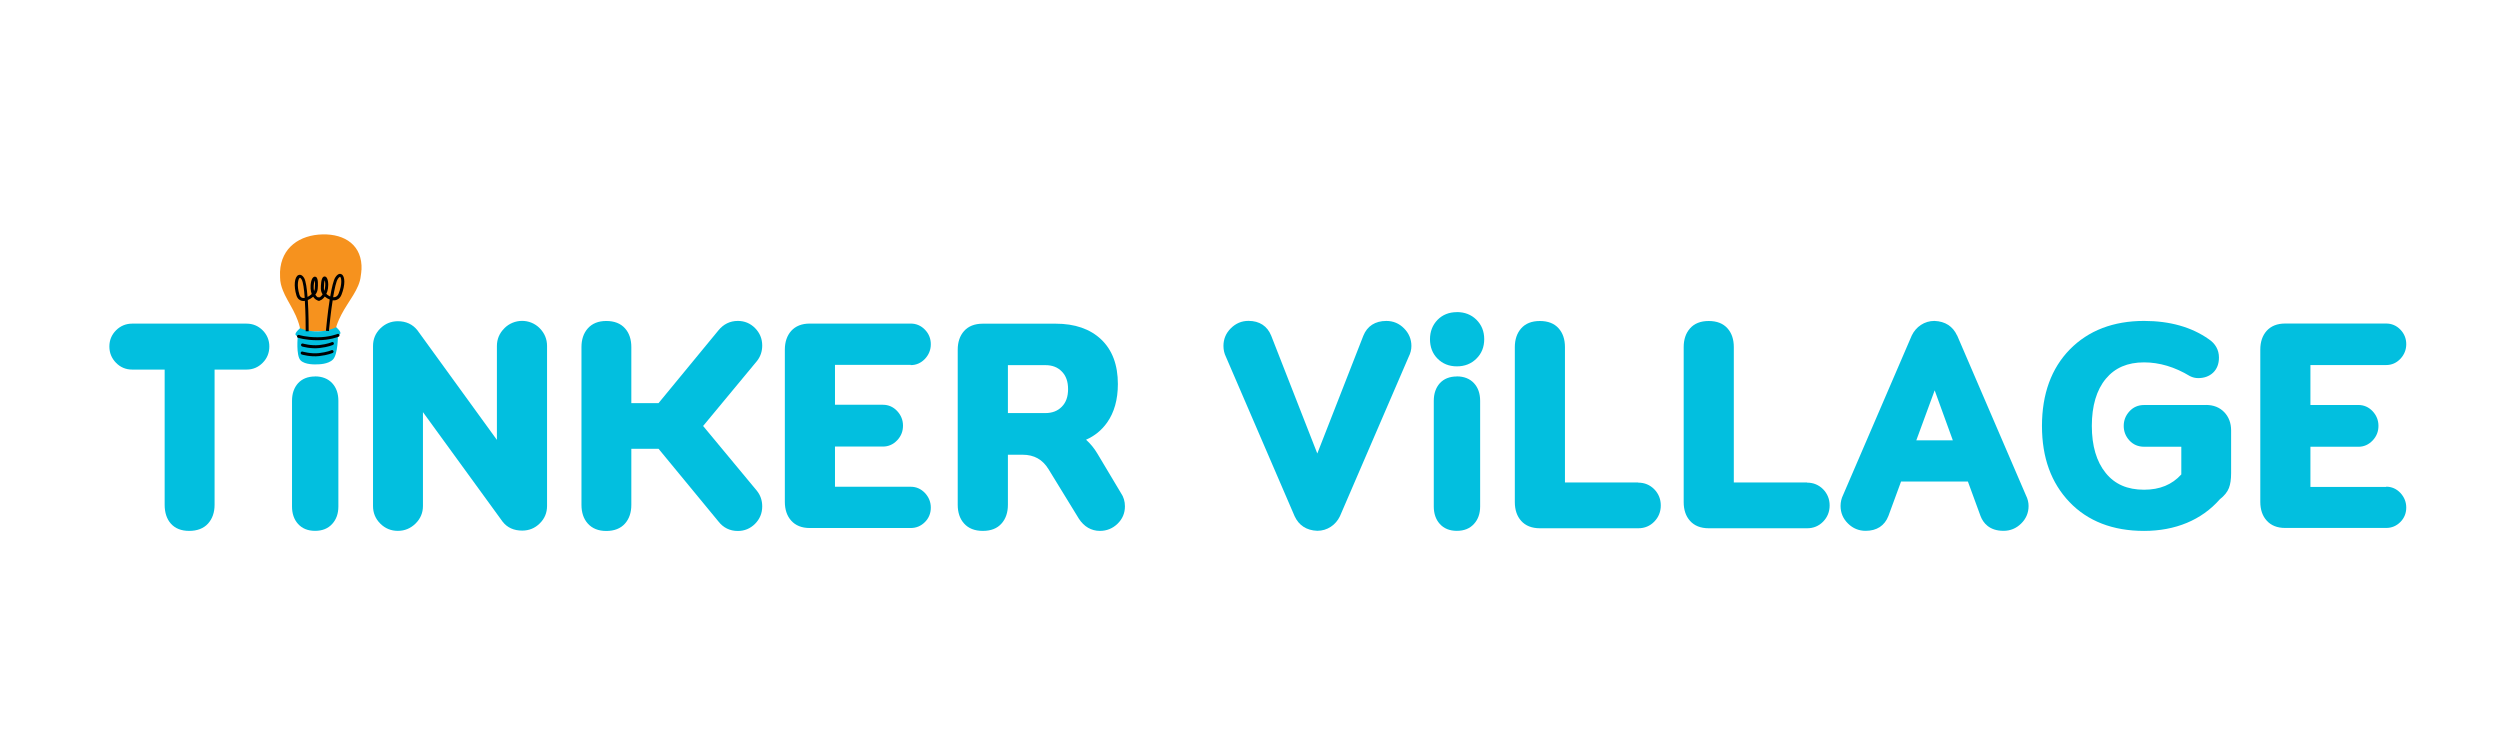 <svg width="160" height="48" viewBox="0 0 160 48" fill="none" xmlns="http://www.w3.org/2000/svg">
<path d="M15.779 20.712H8.462C8.061 20.712 7.71 20.856 7.427 21.14C7.144 21.423 7 21.77 7 22.176C7 22.583 7.144 22.93 7.423 23.217C7.706 23.509 8.057 23.653 8.458 23.653H10.538V32.306C10.538 32.81 10.673 33.216 10.935 33.512C11.21 33.821 11.603 33.977 12.11 33.977C12.617 33.977 13.032 33.821 13.315 33.508C13.589 33.203 13.733 32.801 13.733 32.306V23.653H15.779C16.185 23.653 16.531 23.505 16.814 23.217C17.098 22.93 17.237 22.578 17.237 22.176C17.237 21.774 17.093 21.423 16.81 21.14C16.527 20.856 16.18 20.712 15.775 20.712H15.779Z" fill="#02BFDF"/>
<path d="M20.164 24.094C19.703 24.094 19.335 24.242 19.073 24.529C18.82 24.813 18.689 25.189 18.689 25.651V32.416C18.689 32.865 18.815 33.242 19.069 33.525C19.331 33.821 19.699 33.974 20.164 33.974C20.629 33.974 20.996 33.826 21.263 33.529C21.525 33.242 21.656 32.869 21.656 32.416V25.651C21.656 25.189 21.525 24.809 21.263 24.525C20.996 24.238 20.624 24.089 20.164 24.089V24.094Z" fill="#02BFDF"/>
<path d="M32.276 21.015C31.959 21.328 31.802 21.709 31.802 22.145V28.153L26.713 21.137C26.409 20.753 25.986 20.558 25.462 20.558C25.027 20.558 24.651 20.714 24.338 21.023C24.025 21.332 23.873 21.709 23.873 22.145V32.389C23.873 32.824 24.029 33.201 24.338 33.51C24.646 33.819 25.027 33.975 25.462 33.975C25.898 33.975 26.274 33.819 26.591 33.51C26.908 33.201 27.069 32.82 27.069 32.384V26.376L32.17 33.391C32.466 33.768 32.885 33.958 33.421 33.958C33.857 33.958 34.233 33.806 34.541 33.501C34.854 33.197 35.011 32.82 35.011 32.384V22.14C35.011 21.704 34.854 21.328 34.546 21.011C33.92 20.372 32.897 20.384 32.276 21.011V21.015Z" fill="#02BFDF"/>
<path d="M48.782 22.113C48.782 21.677 48.626 21.305 48.322 20.996C48.017 20.691 47.65 20.539 47.223 20.539C46.72 20.539 46.301 20.746 45.976 21.148L42.147 25.799H40.405V22.21C40.405 21.72 40.27 21.313 39.999 21.013C39.72 20.7 39.319 20.543 38.803 20.543C38.288 20.543 37.899 20.704 37.62 21.017C37.349 21.322 37.214 21.724 37.214 22.215V32.31C37.214 32.801 37.349 33.208 37.62 33.508C37.899 33.821 38.296 33.982 38.803 33.982C39.31 33.982 39.72 33.825 39.999 33.508C40.27 33.203 40.405 32.801 40.405 32.31V28.722H42.147L45.972 33.364C46.289 33.775 46.711 33.982 47.223 33.982C47.645 33.982 48.017 33.83 48.322 33.525C48.626 33.22 48.782 32.844 48.782 32.408C48.782 32.027 48.668 31.693 48.44 31.409L44.999 27.263L48.44 23.112C48.664 22.832 48.782 22.498 48.782 22.117V22.113Z" fill="#02BFDF"/>
<path d="M58.287 23.367C58.642 23.367 58.946 23.231 59.2 22.965C59.445 22.702 59.572 22.389 59.572 22.03C59.572 21.67 59.445 21.357 59.195 21.099C58.946 20.841 58.638 20.709 58.287 20.709H51.82C51.312 20.709 50.915 20.87 50.636 21.179C50.366 21.484 50.23 21.886 50.23 22.377V32.121C50.23 32.616 50.366 33.018 50.636 33.319C50.915 33.632 51.312 33.793 51.82 33.793H58.287C58.638 33.793 58.942 33.666 59.195 33.412C59.445 33.162 59.572 32.849 59.572 32.489C59.572 32.13 59.445 31.821 59.2 31.554C58.946 31.288 58.642 31.152 58.287 31.152H53.439V28.58H56.507C56.862 28.58 57.167 28.444 57.42 28.178C57.669 27.915 57.792 27.602 57.792 27.243C57.792 26.883 57.665 26.57 57.42 26.308C57.171 26.041 56.862 25.905 56.507 25.905H53.439V23.35H58.287V23.367Z" fill="#02BFDF"/>
<path d="M70.238 29.039C70.031 28.688 69.785 28.392 69.507 28.142C70.056 27.901 70.508 27.533 70.855 27.042C71.311 26.399 71.544 25.57 71.544 24.579C71.544 23.352 71.184 22.392 70.47 21.719C69.764 21.051 68.788 20.716 67.571 20.716H62.896C62.38 20.716 61.974 20.877 61.7 21.186C61.429 21.491 61.294 21.893 61.294 22.383V32.306C61.294 32.797 61.429 33.203 61.7 33.503C61.979 33.816 62.38 33.977 62.9 33.977C63.42 33.977 63.822 33.821 64.1 33.503C64.371 33.199 64.506 32.797 64.506 32.306V29.103H65.449C66.184 29.103 66.725 29.407 67.106 30.029L69.046 33.194C69.376 33.706 69.845 33.977 70.394 33.977C70.825 33.977 71.206 33.825 71.518 33.524C71.835 33.22 71.996 32.843 71.996 32.403C71.996 32.086 71.907 31.794 71.742 31.557L70.238 29.039ZM68.357 24.901C68.357 25.388 68.226 25.756 67.955 26.031C67.689 26.302 67.342 26.437 66.903 26.437H64.506V23.369H66.903C67.342 23.369 67.689 23.5 67.955 23.776C68.226 24.051 68.357 24.419 68.357 24.905V24.901Z" fill="#02BFDF"/>
<path d="M88.724 20.54C88.014 20.54 87.502 20.866 87.253 21.488L84.307 29.024L81.357 21.484C81.107 20.866 80.604 20.536 79.903 20.536C79.467 20.536 79.087 20.697 78.774 21.01C78.457 21.323 78.301 21.704 78.301 22.14C78.301 22.389 78.356 22.626 78.453 22.821L82.857 33.04C83.128 33.623 83.614 33.945 84.307 33.971C84.624 33.971 84.916 33.882 85.174 33.712C85.427 33.543 85.621 33.319 85.757 33.035L90.153 22.842C90.271 22.61 90.33 22.372 90.33 22.144C90.33 21.708 90.169 21.327 89.857 21.014C89.544 20.697 89.163 20.54 88.728 20.54H88.724Z" fill="#02BFDF"/>
<path d="M93.237 24.094C92.776 24.094 92.408 24.242 92.146 24.529C91.893 24.813 91.762 25.189 91.762 25.651V32.416C91.762 32.865 91.888 33.242 92.142 33.525C92.404 33.821 92.772 33.974 93.237 33.974C93.702 33.974 94.07 33.826 94.336 33.529C94.598 33.242 94.729 32.869 94.729 32.416V25.651C94.729 25.189 94.598 24.809 94.336 24.525C94.07 24.238 93.698 24.089 93.237 24.089V24.094Z" fill="#02BFDF"/>
<path d="M93.24 19.977C92.741 19.977 92.323 20.142 92.001 20.472C91.684 20.798 91.519 21.217 91.519 21.712C91.519 22.207 91.68 22.63 92.001 22.951C92.323 23.277 92.737 23.447 93.24 23.447C93.743 23.447 94.157 23.282 94.487 22.956C94.821 22.63 94.99 22.211 94.99 21.707C94.99 21.204 94.821 20.789 94.487 20.459C94.157 20.133 93.734 19.973 93.24 19.973V19.977Z" fill="#02BFDF"/>
<path d="M104.845 30.876H100.157V22.211C100.157 21.72 100.022 21.314 99.751 21.013C99.473 20.7 99.071 20.544 98.551 20.544C98.031 20.544 97.63 20.704 97.355 21.017C97.085 21.322 96.949 21.724 96.949 22.215V32.137C96.949 32.632 97.085 33.034 97.355 33.335C97.634 33.648 98.035 33.809 98.555 33.809H104.849C105.255 33.809 105.601 33.665 105.876 33.381C106.151 33.098 106.29 32.751 106.29 32.349C106.29 31.947 106.151 31.6 105.876 31.316C105.597 31.033 105.251 30.889 104.849 30.889L104.845 30.876Z" fill="#02BFDF"/>
<path d="M115.651 30.876H110.964V22.211C110.964 21.72 110.829 21.314 110.558 21.013C110.279 20.7 109.878 20.544 109.358 20.544C108.838 20.544 108.436 20.704 108.162 21.017C107.891 21.322 107.756 21.724 107.756 22.215V32.137C107.756 32.632 107.891 33.034 108.162 33.335C108.441 33.648 108.842 33.809 109.362 33.809H115.656C116.061 33.809 116.408 33.665 116.683 33.381C116.957 33.098 117.097 32.751 117.097 32.349C117.097 31.947 116.957 31.6 116.683 31.316C116.404 31.033 116.057 30.889 115.656 30.889L115.651 30.876Z" fill="#02BFDF"/>
<path d="M125.252 21.47C124.981 20.886 124.495 20.564 123.802 20.539C123.485 20.539 123.193 20.628 122.936 20.797C122.682 20.966 122.488 21.191 122.352 21.474L117.957 31.684C117.851 31.896 117.796 32.133 117.796 32.383C117.796 32.818 117.957 33.199 118.274 33.508C118.586 33.817 118.967 33.973 119.402 33.973C120.116 33.973 120.619 33.643 120.86 33.017L121.668 30.817H125.945L126.752 33.021C126.917 33.457 127.31 33.973 128.223 33.973C128.659 33.973 129.039 33.817 129.352 33.508C129.669 33.199 129.829 32.818 129.829 32.383C129.829 32.154 129.77 31.917 129.66 31.701L125.256 21.466L125.252 21.47ZM124.981 28.181H122.644L123.819 24.982L124.981 28.181Z" fill="#02BFDF"/>
<path d="M141.189 25.921H137.22C136.844 25.921 136.527 26.057 136.282 26.328C136.041 26.59 135.918 26.903 135.918 27.258C135.918 27.614 136.041 27.927 136.282 28.189C136.527 28.456 136.844 28.591 137.22 28.591H139.604V30.364C139.008 31.02 138.226 31.342 137.22 31.342C136.155 31.342 135.352 30.995 134.769 30.275C134.177 29.552 133.877 28.536 133.877 27.258C133.877 25.98 134.177 24.956 134.773 24.241C135.36 23.535 136.163 23.192 137.22 23.192C138.205 23.192 139.186 23.484 140.158 24.072C140.327 24.157 140.504 24.199 140.682 24.199C141.071 24.199 141.392 24.081 141.637 23.852C141.886 23.615 142.013 23.289 142.013 22.883C142.013 22.397 141.785 21.986 141.354 21.703C140.259 20.933 138.869 20.539 137.22 20.539C135.255 20.539 133.657 21.153 132.469 22.363C131.286 23.573 130.686 25.219 130.686 27.258C130.686 29.298 131.277 30.901 132.444 32.129C133.615 33.356 135.221 33.978 137.22 33.978C139.219 33.978 140.902 33.284 142.068 31.955C142.356 31.731 142.554 31.485 142.651 31.232C142.744 30.99 142.791 30.681 142.791 30.284V27.542C142.791 27.076 142.643 26.687 142.356 26.383C142.06 26.074 141.667 25.917 141.189 25.917V25.921Z" fill="#02BFDF"/>
<path d="M152.715 31.165H147.867V28.593H150.936C151.291 28.593 151.595 28.457 151.849 28.191C152.098 27.928 152.221 27.615 152.221 27.256C152.221 26.896 152.094 26.583 151.849 26.32C151.599 26.054 151.291 25.919 150.936 25.919H147.867V23.363H152.715C153.07 23.363 153.375 23.227 153.628 22.961C153.873 22.698 154 22.385 154 22.026C154 21.666 153.873 21.353 153.624 21.095C153.375 20.837 153.066 20.706 152.715 20.706H146.248C145.741 20.706 145.344 20.866 145.065 21.175C144.794 21.48 144.659 21.882 144.659 22.373V32.117C144.659 32.612 144.794 33.014 145.065 33.315C145.344 33.628 145.741 33.789 146.248 33.789H152.715C153.066 33.789 153.37 33.662 153.624 33.408C153.873 33.158 154 32.845 154 32.486C154 32.126 153.873 31.817 153.628 31.55C153.375 31.284 153.07 31.148 152.715 31.148V31.165Z" fill="#02BFDF"/>
<path d="M23.137 17.269C23.208 15.704 22.08 14.967 20.639 15.001C19.197 15.035 17.997 15.83 17.921 17.396C17.916 17.519 17.921 17.637 17.925 17.756C17.925 18.052 18.001 18.327 18.111 18.602C18.149 18.695 18.191 18.788 18.233 18.877C18.449 19.317 18.732 19.749 18.935 20.21C19.299 21.052 19.197 21.238 19.197 21.238L21.497 21.183C21.497 21.183 21.404 21.001 21.847 20.138C22.291 19.275 23.01 18.509 23.09 17.654C23.111 17.531 23.124 17.4 23.132 17.273L23.137 17.269Z" fill="#F6921E"/>
<path d="M21.521 20.941C21.521 20.941 21.056 21.191 20.355 21.212C19.649 21.229 19.209 21.001 19.209 21.001C19.209 21.001 18.833 21.314 18.922 21.432C19.011 21.551 19.057 21.53 19.057 21.53C19.057 21.53 18.934 22.744 19.235 23.061C19.514 23.353 20.186 23.324 20.283 23.319C20.372 23.319 21.001 23.319 21.306 23.011C21.635 22.68 21.627 21.47 21.627 21.47C21.627 21.47 21.673 21.491 21.771 21.364C21.868 21.242 21.521 20.946 21.521 20.946V20.941Z" fill="#02BFDF"/>
<path d="M19.565 21.204C19.565 20.781 19.556 19.973 19.51 19.258C19.438 19.267 19.371 19.267 19.307 19.25C19.193 19.22 19.045 19.14 18.973 18.911C18.787 18.306 18.842 17.718 19.1 17.604C19.159 17.578 19.316 17.544 19.468 17.798C19.573 17.98 19.641 18.458 19.683 19.004C19.772 18.962 19.865 18.898 19.95 18.818C19.912 18.712 19.882 18.59 19.878 18.467C19.861 18.192 19.92 17.777 20.106 17.714C20.152 17.697 20.203 17.709 20.241 17.735C20.372 17.841 20.355 18.243 20.334 18.471C20.322 18.623 20.271 18.75 20.182 18.856C20.22 18.924 20.262 18.975 20.309 19.009C20.351 19.042 20.393 19.051 20.431 19.038L20.482 19.224C20.389 19.25 20.292 19.224 20.199 19.161C20.14 19.119 20.089 19.059 20.043 18.992C19.933 19.085 19.814 19.157 19.7 19.203C19.755 20.07 19.755 21.027 19.755 21.2H19.561L19.565 21.204ZM19.21 17.781C19.21 17.781 19.193 17.777 19.185 17.781C19.092 17.824 18.973 18.238 19.163 18.856C19.201 18.975 19.261 19.042 19.358 19.064C19.4 19.072 19.451 19.076 19.502 19.064C19.463 18.513 19.4 18.048 19.307 17.891C19.269 17.828 19.235 17.794 19.21 17.781ZM20.144 17.946C20.106 18.04 20.064 18.234 20.076 18.454C20.076 18.513 20.089 18.573 20.102 18.628C20.127 18.573 20.14 18.518 20.148 18.454C20.169 18.221 20.161 18.044 20.148 17.946H20.144Z" fill="black"/>
<path d="M20.86 21.166C20.868 21.094 20.957 20.087 21.101 19.169C20.991 19.127 20.885 19.063 20.784 18.979C20.729 19.059 20.665 19.122 20.602 19.169C20.513 19.232 20.416 19.253 20.327 19.232L20.369 19.042C20.416 19.05 20.462 19.029 20.492 19.008C20.547 18.97 20.602 18.911 20.648 18.835C20.572 18.729 20.534 18.602 20.534 18.454C20.534 18.268 20.547 17.823 20.691 17.722C20.729 17.692 20.775 17.684 20.822 17.701C20.999 17.76 21.033 18.179 20.991 18.458C20.974 18.581 20.936 18.699 20.885 18.809C20.961 18.881 21.046 18.936 21.134 18.979C21.227 18.424 21.342 17.929 21.464 17.747C21.637 17.489 21.781 17.51 21.857 17.553C22.098 17.68 22.098 18.251 21.857 18.86C21.756 19.11 21.587 19.194 21.46 19.215C21.405 19.224 21.35 19.228 21.291 19.22C21.177 19.943 21.092 20.76 21.05 21.187L20.86 21.17V21.166ZM21.768 17.713C21.768 17.713 21.701 17.726 21.625 17.845C21.515 18.005 21.413 18.475 21.32 19.021C21.354 19.021 21.392 19.021 21.422 19.017C21.536 18.995 21.625 18.915 21.675 18.78C21.916 18.17 21.849 17.756 21.764 17.713H21.768ZM20.784 17.933C20.754 18.026 20.729 18.213 20.729 18.454C20.729 18.513 20.737 18.568 20.754 18.615C20.775 18.551 20.792 18.488 20.8 18.424C20.834 18.213 20.813 18.026 20.784 17.933Z" fill="black"/>
<path d="M19.061 21.615C19.019 21.593 18.998 21.543 19.015 21.496C19.032 21.445 19.087 21.42 19.137 21.437C19.137 21.437 19.577 21.585 20.325 21.585C21.069 21.585 21.589 21.378 21.593 21.373C21.644 21.352 21.699 21.373 21.72 21.424C21.741 21.475 21.72 21.53 21.669 21.551C21.648 21.56 21.111 21.775 20.325 21.775C19.543 21.775 19.095 21.619 19.074 21.615H19.061Z" fill="black"/>
<path d="M19.32 22.165C19.278 22.144 19.257 22.098 19.269 22.051C19.286 22 19.337 21.971 19.388 21.988C19.392 21.988 19.903 22.14 20.427 22.085C20.956 22.026 21.235 21.899 21.235 21.899C21.281 21.878 21.34 21.899 21.361 21.945C21.383 21.992 21.361 22.051 21.315 22.072C21.302 22.077 21.011 22.212 20.444 22.275C19.878 22.339 19.35 22.178 19.328 22.174C19.324 22.174 19.32 22.174 19.316 22.17L19.32 22.165Z" fill="black"/>
<path d="M19.299 22.68C19.256 22.659 19.235 22.612 19.248 22.566C19.265 22.515 19.315 22.485 19.366 22.502C19.37 22.502 19.882 22.655 20.406 22.6C20.934 22.54 21.213 22.413 21.213 22.413C21.26 22.392 21.319 22.413 21.34 22.46C21.361 22.507 21.34 22.566 21.294 22.587C21.281 22.591 20.989 22.727 20.427 22.79C19.861 22.854 19.332 22.693 19.311 22.689C19.307 22.689 19.303 22.689 19.299 22.684V22.68Z" fill="black"/>
</svg>
